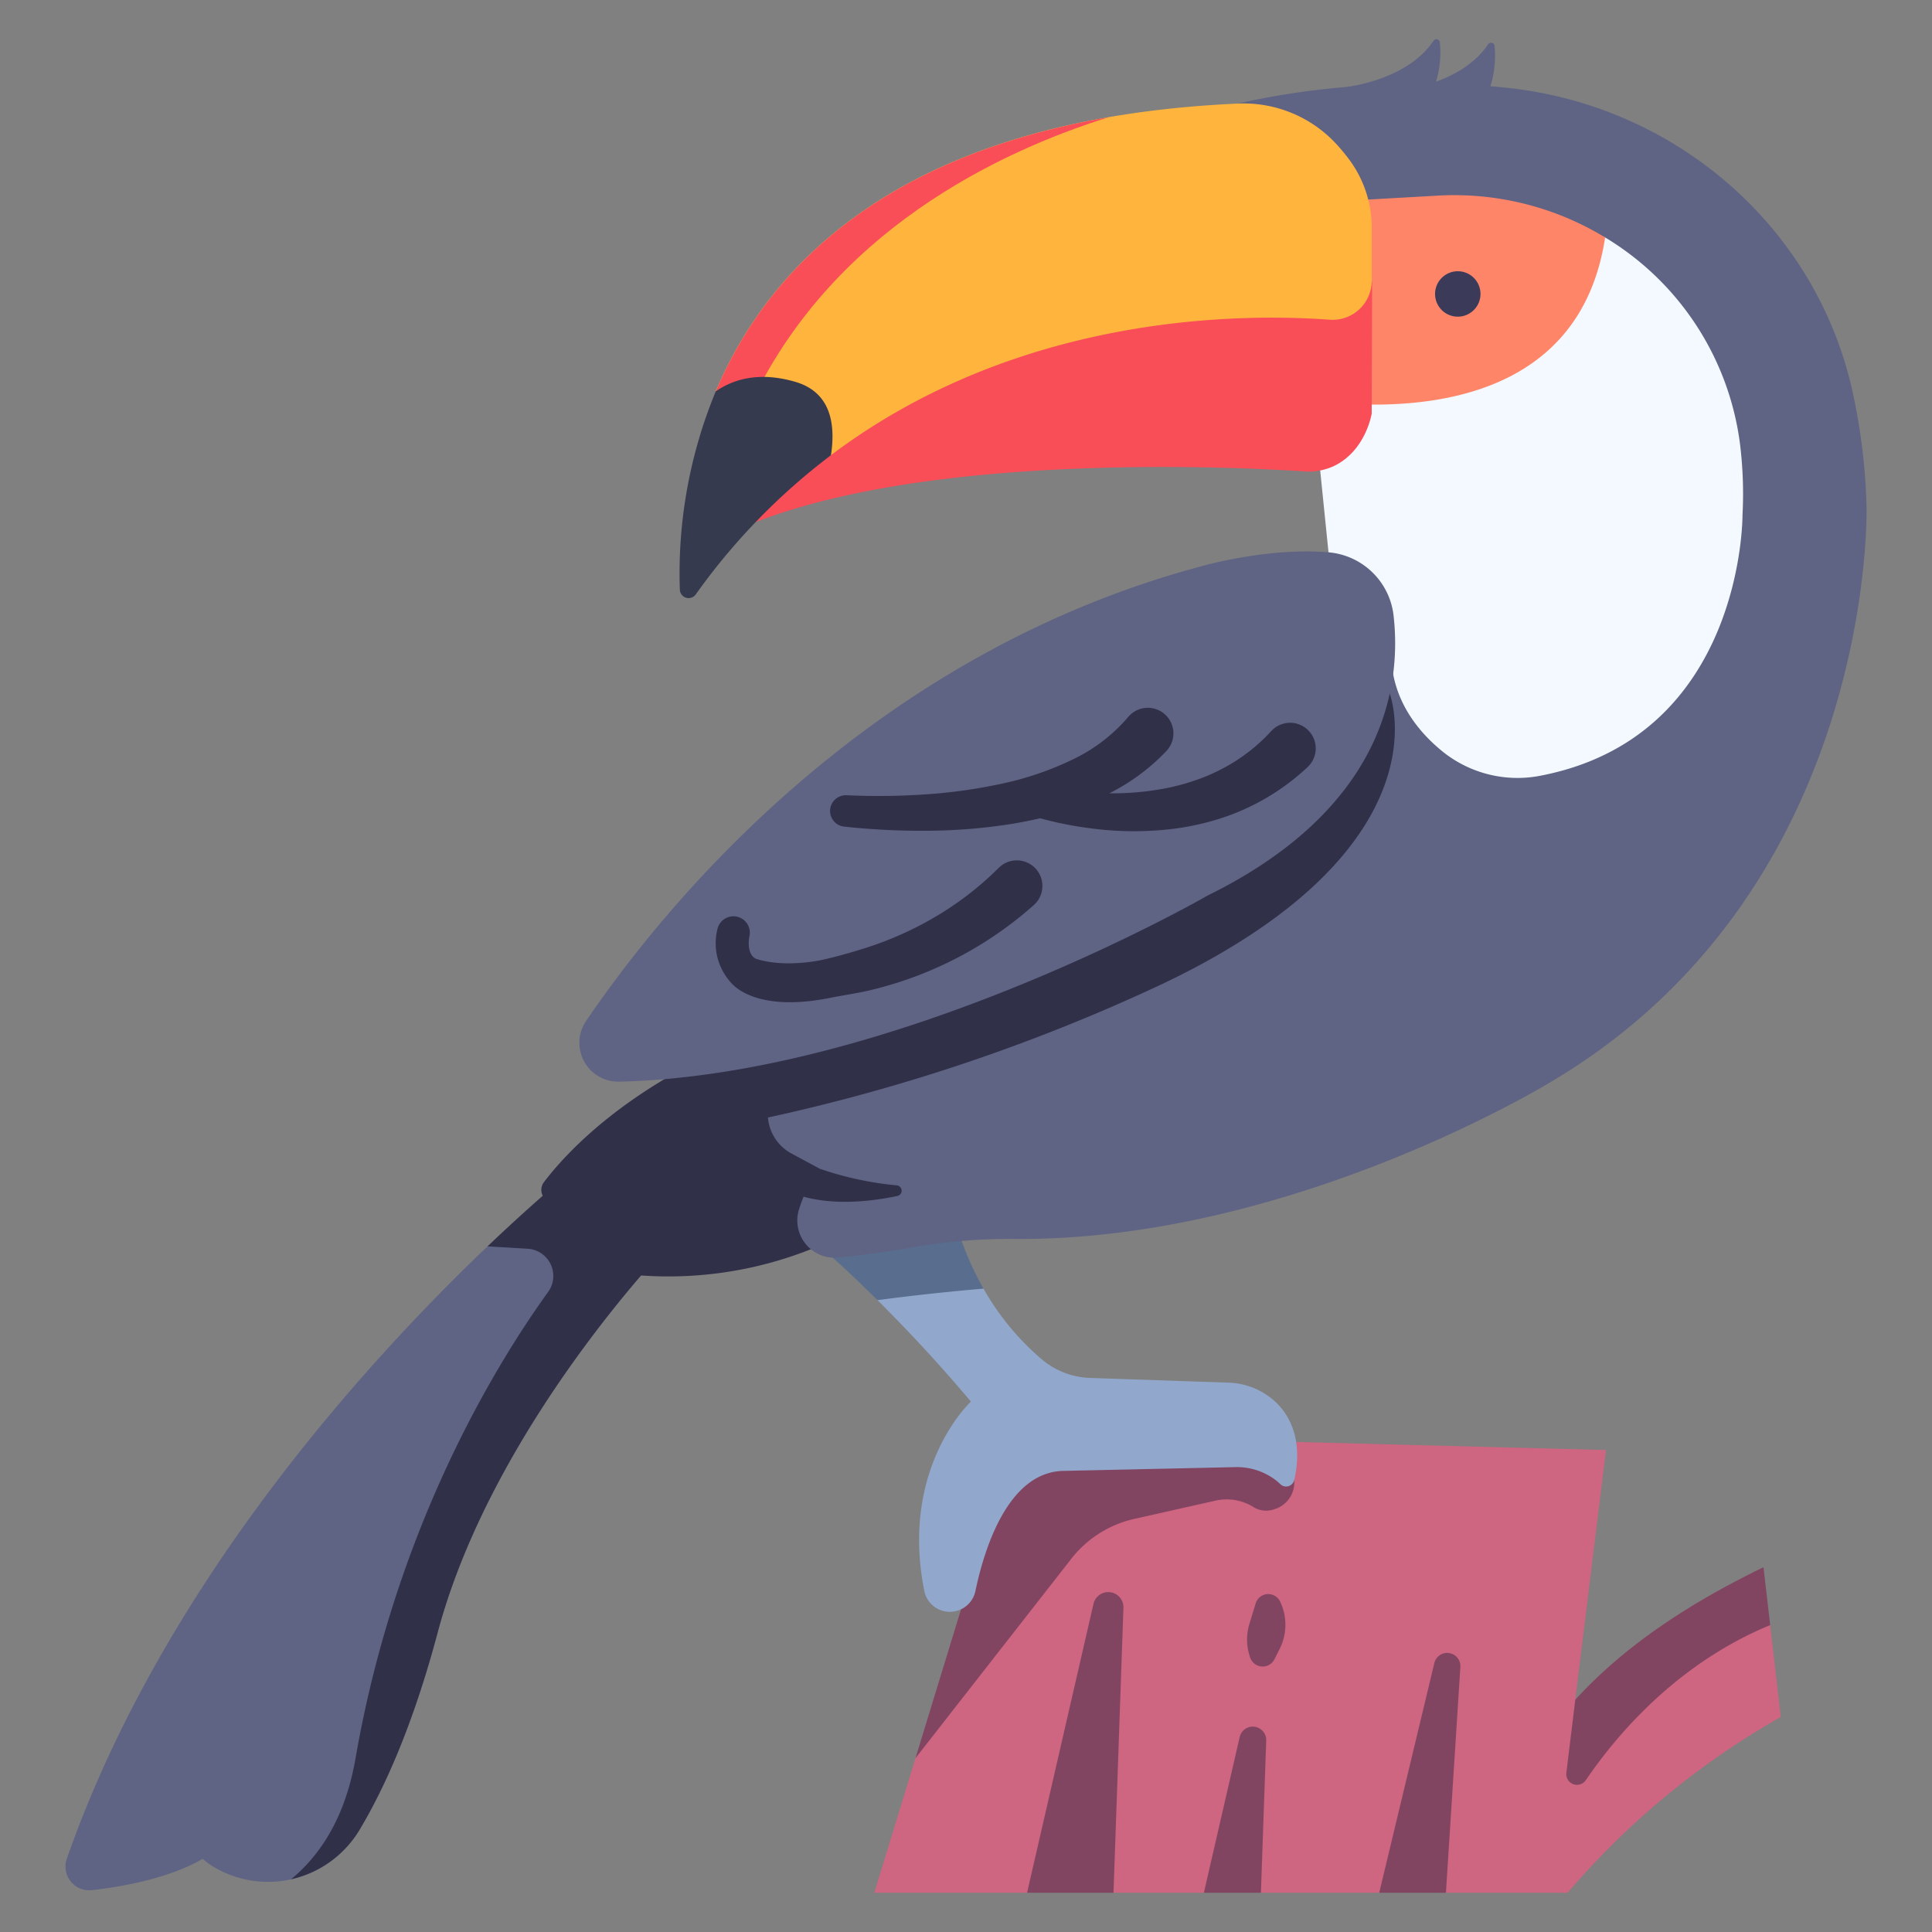 <svg id="Flat" height="512" viewBox="0 0 340 340" width="512" xmlns="http://www.w3.org/2000/svg"><rect x="0" y="0" width="340" height="340" fill="#808080" stroke="none"/><path d="m182.373 252.578 100.259 2.6-5.408 43.938s19.27-14.824 32.04-21.03l2.258 7.9 1.866 16.176a140.4 140.4 0 0 0 -37.516 30.93h-21.414a27.6 27.6 0 0 0 -11.741 0h-20.817a16.345 16.345 0 0 0 -10.037 0h-15.905c-4.365-1.1-9.5-1-15.211 0h-26.888l7.248-23.682z" fill="#ce6581"/><g fill="#824561"><path d="m161.107 309.41 27.418-35.085a19.529 19.529 0 0 1 11.107-7.029l14.29-3.211a8.9 8.9 0 0 1 6.652 1.124 4.2 4.2 0 0 0 3.6.415 4.909 4.909 0 0 0 3.588-5.15l-1.739-6.763-47.488-1.233z"/><path d="m192.433 282.259-11.686 50.833h15.211l1.748-50.142a2.671 2.671 0 0 0 -5.273-.691z"/><path d="m311.522 285.986-1.175-10.186c-12.77 6.206-24.234 13.6-33.123 23.321l-1.571 12.866a1.884 1.884 0 0 0 3.433 1.28c5.484-8.06 16.097-20.531 32.436-27.281z"/><path d="m218.164 305.689-6.3 27.4h10.036l.934-26.791a2.366 2.366 0 0 0 -4.67-.609z"/><path d="m252.42 292.673-9.7 40.419h11.741l2.539-39.728a2.324 2.324 0 0 0 -4.58-.691z"/><path d="m220.979 282.169-1.1 3.59a9.463 9.463 0 0 0 .113 5.889l.029.083a2.317 2.317 0 0 0 4.255.281l.917-1.817a9.463 9.463 0 0 0 .09-8.347 2.316 2.316 0 0 0 -4.304.321z"/></g><path d="m142.612 217.884a41.069 41.069 0 0 1 11.807 10.92c4.684 4.651 10.4 10.675 16.448 17.856 0 0-12.564 11.541-8.2 33.359a4.555 4.555 0 0 0 3.432 3.509 4.6 4.6 0 0 0 5.56-3.538c1.558-7.438 5.774-21.141 15.7-21.141l29.921-.657a11.321 11.321 0 0 1 7.12 2.208 9.269 9.269 0 0 1 .878.753 1.47 1.47 0 0 0 2.485-.683c.8-3.415 1.215-9.048-2.888-13.361a12.719 12.719 0 0 0 -8.818-3.789l-24.2-.825a13.921 13.921 0 0 1 -8.5-3.255 46.351 46.351 0 0 1 -10.281-12.467c-3.692-2.108-5.32-7.718-5.479-13.816.003.004-15.664-4.752-24.985 4.927z" fill="#91a7cb"/><path d="m167.6 212.961s-15.665-4.756-24.986 4.923c0 0 4.73 3.894 11.807 10.921 7.66-1.019 14.448-1.671 18.66-2.029a53.755 53.755 0 0 1 -5.481-13.815z" fill="#596e8e"/><path d="m103.041 206.871-17.241 12.467c-21.077 20.1-57.233 59.623-74.047 107.794a4.168 4.168 0 0 0 4.395 5.5c5.545-.622 13.607-2.084 19.531-5.513a11.148 11.148 0 0 0 2.234 1.6 18.711 18.711 0 0 0 25.343-6.682c4.214-7.017 9.307-18.009 13.744-34.667 9.677-36.352 40.628-68.259 40.628-68.259l4.355-8.63z" fill="#5f6384"/><path d="m121.98 210.481-20.018-5.492s-6.5 5.132-16.164 14.349l7.057.419a4.8 4.8 0 0 1 3.619 7.586c-9.059 12.559-26.843 41.374-33.9 82.067-1.713 9.87-5.794 16.711-11.337 21.306a18.858 18.858 0 0 0 12.02-8.675c4.213-7.021 9.306-18.013 13.743-34.671 9.677-36.352 40.628-68.259 40.628-68.259z" fill="#313049"/><path d="m153.085 214.67a68.086 68.086 0 0 1 -42.114 9.636 2.253 2.253 0 0 1 -1.8-3.187 55.885 55.885 0 0 1 4.832-8.326l-16.643-1.156a2.246 2.246 0 0 1 -1.638-3.6c5.663-7.438 22.939-25.369 62.2-33.177z" fill="#313049"/><path d="m328.479 89.3a107.167 107.167 0 0 0 -2.561-20.829c-6.542-28.637-30.918-49.629-60.106-52.949-1.185-.135-2.361-.246-3.53-.345a17.651 17.651 0 0 0 .729-7.116.615.615 0 0 0 -1.132-.256c-2.277 3.4-5.943 5.406-9.16 6.58a17.74 17.74 0 0 0 .671-6.935.615.615 0 0 0 -1.132-.256c-4.4 6.565-13.986 7.952-15.492 8.132a137.848 137.848 0 0 0 -18.93 2.9l28.789 82.192-92.162 71c-4.974 3.832-8.557 8.441-12.361 13.436a76.871 76.871 0 0 0 -5.206 7.213 28.582 28.582 0 0 0 -1.741 4.654 7.893 7.893 0 0 0 4.14 6.28l4.941 2.661c0 1.9-1.212 3.471-2.817 4.935-.3.73-.563 1.462-.791 2.183a6.549 6.549 0 0 0 6.832 8.529c5.063-.493 9.5-1.145 13.042-1.764a96.99 96.99 0 0 1 17.673-1.514c49.1.517 94.983-27.77 94.983-27.77 57.033-33.939 55.321-100.961 55.321-100.961z" fill="#5f6384"/><path d="m244.567 122.078-12.761-5.5-.552-4.314-76.791 59.156a71.4 71.4 0 0 0 -13.26 13.272 70.05 70.05 0 0 0 -5.031 7.458 7.8 7.8 0 0 0 -1.019 4.514 327.4 327.4 0 0 0 69.547-23.572c50.351-24.046 39.867-51.014 39.867-51.014z" fill="#313049"/><path d="m238.5 36.392 14.422-.816c10.766-1.75 29.556 6.211 29.556 6.211a49.821 49.821 0 0 1 23.722 36.244 71.525 71.525 0 0 1 .451 12.643s.249 38.795-35.355 45.8a21.039 21.039 0 0 1 -17.322-4.133c-4.155-3.345-8.371-8.425-9.068-15.536-1.439-14.643-11.112-19.605-11.112-19.605l-1.988-19.584z" fill="#f3f9ff"/><path d="m245.239 108.271c1.385 11.987-1.224 33.813-32.709 49.327 0 0-54.98 31.7-103.637 32.755a6.838 6.838 0 0 1 -5.731-10.705c13.743-20.215 49.639-64.527 108.708-80.111 0 0 11.389-3.227 21.928-2.338a12.593 12.593 0 0 1 11.441 11.072z" fill="#5f6384"/><path d="m235.821 70.986c16.579 1.178 42.452-1.582 46.656-29.2a51.085 51.085 0 0 0 -29.471-7.359l-14.422.816z" fill="#ff8569"/><path d="m241.471 49.578-.075 23.19s-1 6.539-6.666 9.255a10.581 10.581 0 0 1 -5.288.933c-10.8-.718-72.3-4.006-102.937 11.839 0 .005 33.086-53.451 114.966-45.217z" fill="#f94e58"/><path d="m235.277 25.461c.728.8 1.451 1.67 2.146 2.6a20.094 20.094 0 0 1 3.977 12.052v9.279a6.882 6.882 0 0 1 -7.38 6.873c-15.953-1.174-54.867-.952-87.785 23.839 0 0-15.131 8.6-24.142 17.942l3.864-29.174c9.719-23 33.729-48.041 91.881-50.642a22.21 22.21 0 0 1 17.439 7.231z" fill="#ffb53d"/><path d="m230.106 128.406a4.5 4.5 0 0 0 -6.365.229l-.032.034a31.268 31.268 0 0 1 -8.468 6.538 31.917 31.917 0 0 1 -5.038 2.166 37.64 37.64 0 0 1 -5.408 1.417 49 49 0 0 1 -9.562.815 36.268 36.268 0 0 0 10.034-7.441l.035-.037c.062-.067.122-.135.18-.206a4.5 4.5 0 0 0 -6.966-5.709 29.44 29.44 0 0 1 -9.748 7.446 54.475 54.475 0 0 1 -12.484 4.26 92.236 92.236 0 0 1 -13.5 1.886 121.33 121.33 0 0 1 -13.808.147h-.017a2.769 2.769 0 0 0 -.414 5.519 127.28 127.28 0 0 0 14.479.731 98.879 98.879 0 0 0 14.615-1.142c1.8-.284 3.605-.632 5.4-1.058 1.174.323 2.334.6 3.531.863q3.132.661 6.327 1.024a57.008 57.008 0 0 0 12.967.042 44.98 44.98 0 0 0 6.516-1.208 40.542 40.542 0 0 0 17.729-9.722c.074-.069.155-.15.225-.225a4.5 4.5 0 0 0 -.228-6.369z" fill="#313049"/><path d="m175.759 152.725a55.954 55.954 0 0 1 -11.034 8.547 60.043 60.043 0 0 1 -12.9 5.711c-2.265.713-5.258 1.556-7.6 2.037-2.346.442-7.108.98-11.024-.237-1.406-.437-1.627-2.52-1.309-4.037l.013-.062a2.883 2.883 0 0 0 -5.6-1.349 10.162 10.162 0 0 0 -.029 5.229 10.446 10.446 0 0 0 2.581 4.6c1.236 1.281 5.749 4.733 17.184 2.453 2.581-.515 5.2-.864 7.767-1.52a66.3 66.3 0 0 0 28.126-14.82l.032-.029c.054-.049.107-.1.159-.151a4.5 4.5 0 1 0 -6.364-6.369z" fill="#313049"/><path d="m157.793 208.6a57.672 57.672 0 0 1 -13.557-2.932 20.863 20.863 0 0 0 -2.8 4.94c5.6 1.523 11.88.831 16.492-.139a.947.947 0 0 0 -.135-1.869z" fill="#313049"/><path d="m195.1 20.631c-41.928 7.274-60.8 28.507-69.138 48.243l-1.852 11.748s3.624-.086 7.682-8.867c14.329-31.017 43.928-45.049 63.308-51.124z" fill="#f94e58"/><path d="m139.905 67.179c-6.252-1.8-10.777-.492-13.946 1.695a83.717 83.717 0 0 0 -6.318 34.9 1.545 1.545 0 0 0 2.81.823 111.967 111.967 0 0 1 23.786-24.486c.892-5.882-.256-11.183-6.332-12.932z" fill="#363a4e"/><circle cx="256.544" cy="51.731" fill="#3b3b59" r="4"/></svg>